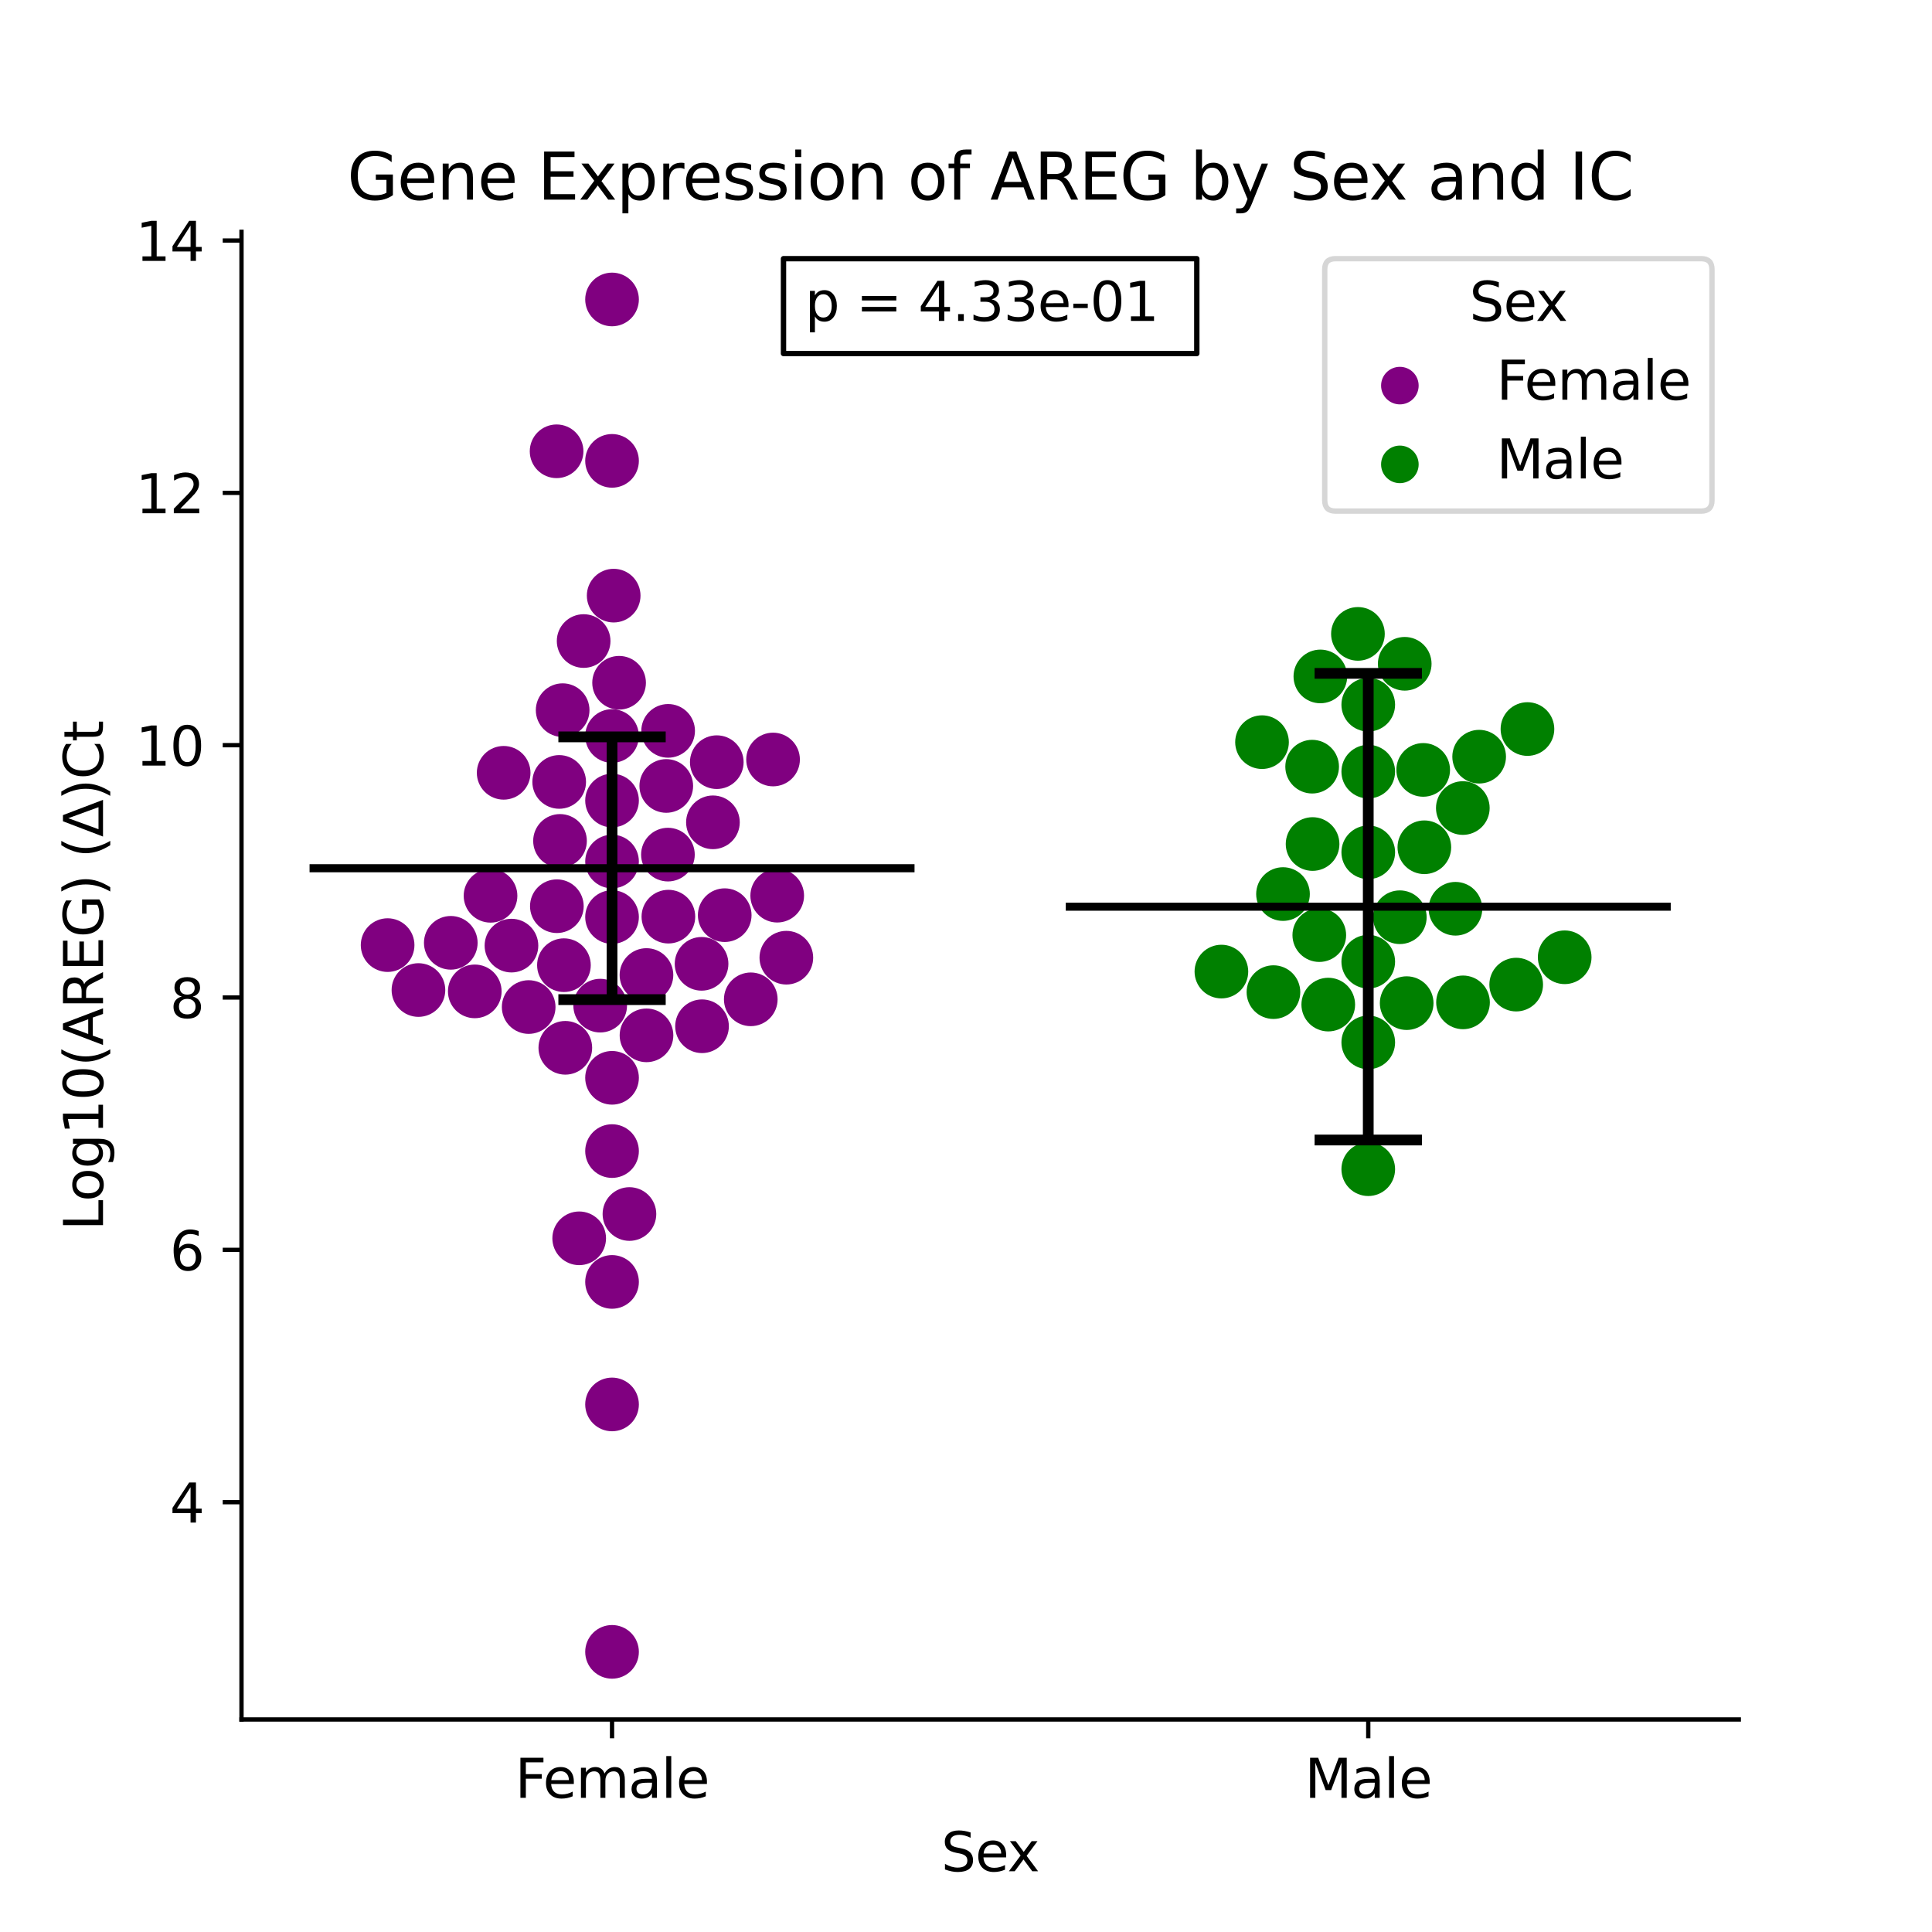 <?xml version="1.0" encoding="utf-8" standalone="no"?>
<!DOCTYPE svg PUBLIC "-//W3C//DTD SVG 1.1//EN"
  "http://www.w3.org/Graphics/SVG/1.1/DTD/svg11.dtd">
<svg xmlns:xlink="http://www.w3.org/1999/xlink" width="360pt" height="360pt" viewBox="0 0 360 360" xmlns="http://www.w3.org/2000/svg" version="1.1">
 <defs>
  <style type="text/css">*{stroke-linejoin: round; stroke-linecap: butt}</style>
 </defs>
 <g id="figure_1">
  <g id="patch_1">
   <path d="M 0 360 
L 360 360 
L 360 0 
L 0 0 
z
" style="fill: #ffffff"/>
  </g>
  <g id="axes_1">
   <g id="patch_2">
    <path d="M 45 320.4 
L 324 320.4 
L 324 43.2 
L 45 43.2 
z
" style="fill: #ffffff"/>
   </g>
   <g id="PathCollection_1">
    <defs>
     <path id="C0_0_15ee3496c4" d="M 0 5 
C 1.326 5 2.598 4.473 3.536 3.536 
C 4.473 2.598 5 1.326 5 -0 
C 5 -1.326 4.473 -2.598 3.536 -3.536 
C 2.598 -4.473 1.326 -5 0 -5 
C -1.326 -5 -2.598 -4.473 -3.536 -3.536 
C -4.473 -2.598 -5 -1.326 -5 0 
C -5 1.326 -4.473 2.598 -3.536 3.536 
C -2.598 4.473 -1.326 5 0 5 
z
"/>
    </defs>
    <g clip-path="url(#pda39caf1d0)">
     <use xlink:href="#C0_0_15ee3496c4" x="105.339" y="195.244" style="fill: #800080"/>
    </g>
    <g clip-path="url(#pda39caf1d0)">
     <use xlink:href="#C0_0_15ee3496c4" x="103.714" y="84.092" style="fill: #800080"/>
    </g>
    <g clip-path="url(#pda39caf1d0)">
     <use xlink:href="#C0_0_15ee3496c4" x="111.836" y="187.388" style="fill: #800080"/>
    </g>
    <g clip-path="url(#pda39caf1d0)">
     <use xlink:href="#C0_0_15ee3496c4" x="83.998" y="175.681" style="fill: #800080"/>
    </g>
    <g clip-path="url(#pda39caf1d0)">
     <use xlink:href="#C0_0_15ee3496c4" x="114.045" y="55.8" style="fill: #800080"/>
    </g>
    <g clip-path="url(#pda39caf1d0)">
     <use xlink:href="#C0_0_15ee3496c4" x="114.045" y="214.486" style="fill: #800080"/>
    </g>
    <g clip-path="url(#pda39caf1d0)">
     <use xlink:href="#C0_0_15ee3496c4" x="105.081" y="179.847" style="fill: #800080"/>
    </g>
    <g clip-path="url(#pda39caf1d0)">
     <use xlink:href="#C0_0_15ee3496c4" x="114.35" y="110.988" style="fill: #800080"/>
    </g>
    <g clip-path="url(#pda39caf1d0)">
     <use xlink:href="#C0_0_15ee3496c4" x="114.045" y="170.88" style="fill: #800080"/>
    </g>
    <g clip-path="url(#pda39caf1d0)">
     <use xlink:href="#C0_0_15ee3496c4" x="114.045" y="160.532" style="fill: #800080"/>
    </g>
    <g clip-path="url(#pda39caf1d0)">
     <use xlink:href="#C0_0_15ee3496c4" x="139.896" y="186.209" style="fill: #800080"/>
    </g>
    <g clip-path="url(#pda39caf1d0)">
     <use xlink:href="#C0_0_15ee3496c4" x="114.045" y="200.834" style="fill: #800080"/>
    </g>
    <g clip-path="url(#pda39caf1d0)">
     <use xlink:href="#C0_0_15ee3496c4" x="133.562" y="142.018" style="fill: #800080"/>
    </g>
    <g clip-path="url(#pda39caf1d0)">
     <use xlink:href="#C0_0_15ee3496c4" x="144.823" y="166.895" style="fill: #800080"/>
    </g>
    <g clip-path="url(#pda39caf1d0)">
     <use xlink:href="#C0_0_15ee3496c4" x="108.753" y="119.449" style="fill: #800080"/>
    </g>
    <g clip-path="url(#pda39caf1d0)">
     <use xlink:href="#C0_0_15ee3496c4" x="114.045" y="85.876" style="fill: #800080"/>
    </g>
    <g clip-path="url(#pda39caf1d0)">
     <use xlink:href="#C0_0_15ee3496c4" x="124.545" y="170.804" style="fill: #800080"/>
    </g>
    <g clip-path="url(#pda39caf1d0)">
     <use xlink:href="#C0_0_15ee3496c4" x="132.845" y="153.228" style="fill: #800080"/>
    </g>
    <g clip-path="url(#pda39caf1d0)">
     <use xlink:href="#C0_0_15ee3496c4" x="146.523" y="178.453" style="fill: #800080"/>
    </g>
    <g clip-path="url(#pda39caf1d0)">
     <use xlink:href="#C0_0_15ee3496c4" x="124.15" y="146.451" style="fill: #800080"/>
    </g>
    <g clip-path="url(#pda39caf1d0)">
     <use xlink:href="#C0_0_15ee3496c4" x="103.762" y="168.858" style="fill: #800080"/>
    </g>
    <g clip-path="url(#pda39caf1d0)">
     <use xlink:href="#C0_0_15ee3496c4" x="115.358" y="127.222" style="fill: #800080"/>
    </g>
    <g clip-path="url(#pda39caf1d0)">
     <use xlink:href="#C0_0_15ee3496c4" x="104.351" y="156.691" style="fill: #800080"/>
    </g>
    <g clip-path="url(#pda39caf1d0)">
     <use xlink:href="#C0_0_15ee3496c4" x="104.197" y="145.702" style="fill: #800080"/>
    </g>
    <g clip-path="url(#pda39caf1d0)">
     <use xlink:href="#C0_0_15ee3496c4" x="88.468" y="184.729" style="fill: #800080"/>
    </g>
    <g clip-path="url(#pda39caf1d0)">
     <use xlink:href="#C0_0_15ee3496c4" x="91.403" y="166.918" style="fill: #800080"/>
    </g>
    <g clip-path="url(#pda39caf1d0)">
     <use xlink:href="#C0_0_15ee3496c4" x="114.045" y="238.867" style="fill: #800080"/>
    </g>
    <g clip-path="url(#pda39caf1d0)">
     <use xlink:href="#C0_0_15ee3496c4" x="104.842" y="132.33" style="fill: #800080"/>
    </g>
    <g clip-path="url(#pda39caf1d0)">
     <use xlink:href="#C0_0_15ee3496c4" x="95.303" y="176.202" style="fill: #800080"/>
    </g>
    <g clip-path="url(#pda39caf1d0)">
     <use xlink:href="#C0_0_15ee3496c4" x="98.511" y="187.648" style="fill: #800080"/>
    </g>
    <g clip-path="url(#pda39caf1d0)">
     <use xlink:href="#C0_0_15ee3496c4" x="72.226" y="176.108" style="fill: #800080"/>
    </g>
    <g clip-path="url(#pda39caf1d0)">
     <use xlink:href="#C0_0_15ee3496c4" x="124.497" y="136.187" style="fill: #800080"/>
    </g>
    <g clip-path="url(#pda39caf1d0)">
     <use xlink:href="#C0_0_15ee3496c4" x="120.459" y="181.682" style="fill: #800080"/>
    </g>
    <g clip-path="url(#pda39caf1d0)">
     <use xlink:href="#C0_0_15ee3496c4" x="77.971" y="184.478" style="fill: #800080"/>
    </g>
    <g clip-path="url(#pda39caf1d0)">
     <use xlink:href="#C0_0_15ee3496c4" x="135.041" y="170.528" style="fill: #800080"/>
    </g>
    <g clip-path="url(#pda39caf1d0)">
     <use xlink:href="#C0_0_15ee3496c4" x="120.465" y="192.921" style="fill: #800080"/>
    </g>
    <g clip-path="url(#pda39caf1d0)">
     <use xlink:href="#C0_0_15ee3496c4" x="114.045" y="307.8" style="fill: #800080"/>
    </g>
    <g clip-path="url(#pda39caf1d0)">
     <use xlink:href="#C0_0_15ee3496c4" x="130.727" y="179.594" style="fill: #800080"/>
    </g>
    <g clip-path="url(#pda39caf1d0)">
     <use xlink:href="#C0_0_15ee3496c4" x="114.045" y="149.17" style="fill: #800080"/>
    </g>
    <g clip-path="url(#pda39caf1d0)">
     <use xlink:href="#C0_0_15ee3496c4" x="107.924" y="230.742" style="fill: #800080"/>
    </g>
    <g clip-path="url(#pda39caf1d0)">
     <use xlink:href="#C0_0_15ee3496c4" x="114.045" y="261.696" style="fill: #800080"/>
    </g>
    <g clip-path="url(#pda39caf1d0)">
     <use xlink:href="#C0_0_15ee3496c4" x="117.287" y="226.216" style="fill: #800080"/>
    </g>
    <g clip-path="url(#pda39caf1d0)">
     <use xlink:href="#C0_0_15ee3496c4" x="124.458" y="159.245" style="fill: #800080"/>
    </g>
    <g clip-path="url(#pda39caf1d0)">
     <use xlink:href="#C0_0_15ee3496c4" x="144.049" y="141.522" style="fill: #800080"/>
    </g>
    <g clip-path="url(#pda39caf1d0)">
     <use xlink:href="#C0_0_15ee3496c4" x="130.814" y="191.228" style="fill: #800080"/>
    </g>
    <g clip-path="url(#pda39caf1d0)">
     <use xlink:href="#C0_0_15ee3496c4" x="93.85" y="144.001" style="fill: #800080"/>
    </g>
    <g clip-path="url(#pda39caf1d0)">
     <use xlink:href="#C0_0_15ee3496c4" x="114.045" y="137.144" style="fill: #800080"/>
    </g>
   </g>
   <g id="PathCollection_2">
    <defs>
     <path id="C1_0_b501f33668" d="M 0 5 
C 1.326 5 2.598 4.473 3.536 3.536 
C 4.473 2.598 5 1.326 5 -0 
C 5 -1.326 4.473 -2.598 3.536 -3.536 
C 2.598 -4.473 1.326 -5 0 -5 
C -1.326 -5 -2.598 -4.473 -3.536 -3.536 
C -4.473 -2.598 -5 -1.326 -5 0 
C -5 1.326 -4.473 2.598 -3.536 3.536 
C -2.598 4.473 -1.326 5 0 5 
z
"/>
    </defs>
    <g clip-path="url(#pda39caf1d0)">
     <use xlink:href="#C1_0_b501f33668" x="254.955" y="158.816" style="fill: #008000"/>
    </g>
    <g clip-path="url(#pda39caf1d0)">
     <use xlink:href="#C1_0_b501f33668" x="254.955" y="143.784" style="fill: #008000"/>
    </g>
    <g clip-path="url(#pda39caf1d0)">
     <use xlink:href="#C1_0_b501f33668" x="261.75" y="123.688" style="fill: #008000"/>
    </g>
    <g clip-path="url(#pda39caf1d0)">
     <use xlink:href="#C1_0_b501f33668" x="291.557" y="178.374" style="fill: #008000"/>
    </g>
    <g clip-path="url(#pda39caf1d0)">
     <use xlink:href="#C1_0_b501f33668" x="272.576" y="150.568" style="fill: #008000"/>
    </g>
    <g clip-path="url(#pda39caf1d0)">
     <use xlink:href="#C1_0_b501f33668" x="247.503" y="187.191" style="fill: #008000"/>
    </g>
    <g clip-path="url(#pda39caf1d0)">
     <use xlink:href="#C1_0_b501f33668" x="254.955" y="131.312" style="fill: #008000"/>
    </g>
    <g clip-path="url(#pda39caf1d0)">
     <use xlink:href="#C1_0_b501f33668" x="246.03" y="126.043" style="fill: #008000"/>
    </g>
    <g clip-path="url(#pda39caf1d0)">
     <use xlink:href="#C1_0_b501f33668" x="244.5" y="142.857" style="fill: #008000"/>
    </g>
    <g clip-path="url(#pda39caf1d0)">
     <use xlink:href="#C1_0_b501f33668" x="265.408" y="157.875" style="fill: #008000"/>
    </g>
    <g clip-path="url(#pda39caf1d0)">
     <use xlink:href="#C1_0_b501f33668" x="245.831" y="174.246" style="fill: #008000"/>
    </g>
    <g clip-path="url(#pda39caf1d0)">
     <use xlink:href="#C1_0_b501f33668" x="227.59" y="181.04" style="fill: #008000"/>
    </g>
    <g clip-path="url(#pda39caf1d0)">
     <use xlink:href="#C1_0_b501f33668" x="272.613" y="186.777" style="fill: #008000"/>
    </g>
    <g clip-path="url(#pda39caf1d0)">
     <use xlink:href="#C1_0_b501f33668" x="262.114" y="186.921" style="fill: #008000"/>
    </g>
    <g clip-path="url(#pda39caf1d0)">
     <use xlink:href="#C1_0_b501f33668" x="284.619" y="135.846" style="fill: #008000"/>
    </g>
    <g clip-path="url(#pda39caf1d0)">
     <use xlink:href="#C1_0_b501f33668" x="260.836" y="170.912" style="fill: #008000"/>
    </g>
    <g clip-path="url(#pda39caf1d0)">
     <use xlink:href="#C1_0_b501f33668" x="254.955" y="179.196" style="fill: #008000"/>
    </g>
    <g clip-path="url(#pda39caf1d0)">
     <use xlink:href="#C1_0_b501f33668" x="254.955" y="217.863" style="fill: #008000"/>
    </g>
    <g clip-path="url(#pda39caf1d0)">
     <use xlink:href="#C1_0_b501f33668" x="282.521" y="183.467" style="fill: #008000"/>
    </g>
    <g clip-path="url(#pda39caf1d0)">
     <use xlink:href="#C1_0_b501f33668" x="275.619" y="140.997" style="fill: #008000"/>
    </g>
    <g clip-path="url(#pda39caf1d0)">
     <use xlink:href="#C1_0_b501f33668" x="253.031" y="118.115" style="fill: #008000"/>
    </g>
    <g clip-path="url(#pda39caf1d0)">
     <use xlink:href="#C1_0_b501f33668" x="254.955" y="194.236" style="fill: #008000"/>
    </g>
    <g clip-path="url(#pda39caf1d0)">
     <use xlink:href="#C1_0_b501f33668" x="271.204" y="169.334" style="fill: #008000"/>
    </g>
    <g clip-path="url(#pda39caf1d0)">
     <use xlink:href="#C1_0_b501f33668" x="239.069" y="166.596" style="fill: #008000"/>
    </g>
    <g clip-path="url(#pda39caf1d0)">
     <use xlink:href="#C1_0_b501f33668" x="235.159" y="138.29" style="fill: #008000"/>
    </g>
    <g clip-path="url(#pda39caf1d0)">
     <use xlink:href="#C1_0_b501f33668" x="237.289" y="184.869" style="fill: #008000"/>
    </g>
    <g clip-path="url(#pda39caf1d0)">
     <use xlink:href="#C1_0_b501f33668" x="265.191" y="143.46" style="fill: #008000"/>
    </g>
    <g clip-path="url(#pda39caf1d0)">
     <use xlink:href="#C1_0_b501f33668" x="244.581" y="157.272" style="fill: #008000"/>
    </g>
   </g>
   <g id="PathCollection_3"/>
   <g id="PathCollection_4"/>
   <g id="matplotlib.axis_1">
    <g id="xtick_1">
     <g id="line2d_1">
      <defs>
       <path id="m874ee82b13" d="M 0 0 
L 0 3.5 
" style="stroke: #000000; stroke-width: 0.8"/>
      </defs>
      <g>
       <use xlink:href="#m874ee82b13" x="114.045" y="320.4" style="stroke: #000000; stroke-width: 0.8"/>
      </g>
     </g>
     <g id="text_1">
      <!-- Female -->
      <g transform="translate(95.968 334.998) scale(0.1 -0.1)">
       <defs>
        <path id="DejaVuSans-46" d="M 628 4666 
L 3309 4666 
L 3309 4134 
L 1259 4134 
L 1259 2759 
L 3109 2759 
L 3109 2228 
L 1259 2228 
L 1259 0 
L 628 0 
L 628 4666 
z
" transform="scale(0.016)"/>
        <path id="DejaVuSans-65" d="M 3597 1894 
L 3597 1613 
L 953 1613 
Q 991 1019 1311 708 
Q 1631 397 2203 397 
Q 2534 397 2845 478 
Q 3156 559 3463 722 
L 3463 178 
Q 3153 47 2828 -22 
Q 2503 -91 2169 -91 
Q 1331 -91 842 396 
Q 353 884 353 1716 
Q 353 2575 817 3079 
Q 1281 3584 2069 3584 
Q 2775 3584 3186 3129 
Q 3597 2675 3597 1894 
z
M 3022 2063 
Q 3016 2534 2758 2815 
Q 2500 3097 2075 3097 
Q 1594 3097 1305 2825 
Q 1016 2553 972 2059 
L 3022 2063 
z
" transform="scale(0.016)"/>
        <path id="DejaVuSans-6d" d="M 3328 2828 
Q 3544 3216 3844 3400 
Q 4144 3584 4550 3584 
Q 5097 3584 5394 3201 
Q 5691 2819 5691 2113 
L 5691 0 
L 5113 0 
L 5113 2094 
Q 5113 2597 4934 2840 
Q 4756 3084 4391 3084 
Q 3944 3084 3684 2787 
Q 3425 2491 3425 1978 
L 3425 0 
L 2847 0 
L 2847 2094 
Q 2847 2600 2669 2842 
Q 2491 3084 2119 3084 
Q 1678 3084 1418 2786 
Q 1159 2488 1159 1978 
L 1159 0 
L 581 0 
L 581 3500 
L 1159 3500 
L 1159 2956 
Q 1356 3278 1631 3431 
Q 1906 3584 2284 3584 
Q 2666 3584 2933 3390 
Q 3200 3197 3328 2828 
z
" transform="scale(0.016)"/>
        <path id="DejaVuSans-61" d="M 2194 1759 
Q 1497 1759 1228 1600 
Q 959 1441 959 1056 
Q 959 750 1161 570 
Q 1363 391 1709 391 
Q 2188 391 2477 730 
Q 2766 1069 2766 1631 
L 2766 1759 
L 2194 1759 
z
M 3341 1997 
L 3341 0 
L 2766 0 
L 2766 531 
Q 2569 213 2275 61 
Q 1981 -91 1556 -91 
Q 1019 -91 701 211 
Q 384 513 384 1019 
Q 384 1609 779 1909 
Q 1175 2209 1959 2209 
L 2766 2209 
L 2766 2266 
Q 2766 2663 2505 2880 
Q 2244 3097 1772 3097 
Q 1472 3097 1187 3025 
Q 903 2953 641 2809 
L 641 3341 
Q 956 3463 1253 3523 
Q 1550 3584 1831 3584 
Q 2591 3584 2966 3190 
Q 3341 2797 3341 1997 
z
" transform="scale(0.016)"/>
        <path id="DejaVuSans-6c" d="M 603 4863 
L 1178 4863 
L 1178 0 
L 603 0 
L 603 4863 
z
" transform="scale(0.016)"/>
       </defs>
       <use xlink:href="#DejaVuSans-46"/>
       <use xlink:href="#DejaVuSans-65" x="52.02"/>
       <use xlink:href="#DejaVuSans-6d" x="113.543"/>
       <use xlink:href="#DejaVuSans-61" x="210.955"/>
       <use xlink:href="#DejaVuSans-6c" x="272.234"/>
       <use xlink:href="#DejaVuSans-65" x="300.018"/>
      </g>
     </g>
    </g>
    <g id="xtick_2">
     <g id="line2d_2">
      <g>
       <use xlink:href="#m874ee82b13" x="254.955" y="320.4" style="stroke: #000000; stroke-width: 0.8"/>
      </g>
     </g>
     <g id="text_2">
      <!-- Male -->
      <g transform="translate(243.111 334.998) scale(0.1 -0.1)">
       <defs>
        <path id="DejaVuSans-4d" d="M 628 4666 
L 1569 4666 
L 2759 1491 
L 3956 4666 
L 4897 4666 
L 4897 0 
L 4281 0 
L 4281 4097 
L 3078 897 
L 2444 897 
L 1241 4097 
L 1241 0 
L 628 0 
L 628 4666 
z
" transform="scale(0.016)"/>
       </defs>
       <use xlink:href="#DejaVuSans-4d"/>
       <use xlink:href="#DejaVuSans-61" x="86.279"/>
       <use xlink:href="#DejaVuSans-6c" x="147.559"/>
       <use xlink:href="#DejaVuSans-65" x="175.342"/>
      </g>
     </g>
    </g>
    <g id="text_3">
     <!-- Sex -->
     <g transform="translate(175.377 348.677) scale(0.1 -0.1)">
      <defs>
       <path id="DejaVuSans-53" d="M 3425 4513 
L 3425 3897 
Q 3066 4069 2747 4153 
Q 2428 4238 2131 4238 
Q 1616 4238 1336 4038 
Q 1056 3838 1056 3469 
Q 1056 3159 1242 3001 
Q 1428 2844 1947 2747 
L 2328 2669 
Q 3034 2534 3370 2195 
Q 3706 1856 3706 1288 
Q 3706 609 3251 259 
Q 2797 -91 1919 -91 
Q 1588 -91 1214 -16 
Q 841 59 441 206 
L 441 856 
Q 825 641 1194 531 
Q 1563 422 1919 422 
Q 2459 422 2753 634 
Q 3047 847 3047 1241 
Q 3047 1584 2836 1778 
Q 2625 1972 2144 2069 
L 1759 2144 
Q 1053 2284 737 2584 
Q 422 2884 422 3419 
Q 422 4038 858 4394 
Q 1294 4750 2059 4750 
Q 2388 4750 2728 4690 
Q 3069 4631 3425 4513 
z
" transform="scale(0.016)"/>
       <path id="DejaVuSans-78" d="M 3513 3500 
L 2247 1797 
L 3578 0 
L 2900 0 
L 1881 1375 
L 863 0 
L 184 0 
L 1544 1831 
L 300 3500 
L 978 3500 
L 1906 2253 
L 2834 3500 
L 3513 3500 
z
" transform="scale(0.016)"/>
      </defs>
      <use xlink:href="#DejaVuSans-53"/>
      <use xlink:href="#DejaVuSans-65" x="63.477"/>
      <use xlink:href="#DejaVuSans-78" x="123.25"/>
     </g>
    </g>
   </g>
   <g id="matplotlib.axis_2">
    <g id="ytick_1">
     <g id="line2d_3">
      <defs>
       <path id="mb170e60625" d="M 0 0 
L -3.5 0 
" style="stroke: #000000; stroke-width: 0.8"/>
      </defs>
      <g>
       <use xlink:href="#mb170e60625" x="45" y="279.91" style="stroke: #000000; stroke-width: 0.8"/>
      </g>
     </g>
     <g id="text_4">
      <!-- 4 -->
      <g transform="translate(31.637 283.709) scale(0.1 -0.1)">
       <defs>
        <path id="DejaVuSans-34" d="M 2419 4116 
L 825 1625 
L 2419 1625 
L 2419 4116 
z
M 2253 4666 
L 3047 4666 
L 3047 1625 
L 3713 1625 
L 3713 1100 
L 3047 1100 
L 3047 0 
L 2419 0 
L 2419 1100 
L 313 1100 
L 313 1709 
L 2253 4666 
z
" transform="scale(0.016)"/>
       </defs>
       <use xlink:href="#DejaVuSans-34"/>
      </g>
     </g>
    </g>
    <g id="ytick_2">
     <g id="line2d_4">
      <g>
       <use xlink:href="#mb170e60625" x="45" y="232.891" style="stroke: #000000; stroke-width: 0.8"/>
      </g>
     </g>
     <g id="text_5">
      <!-- 6 -->
      <g transform="translate(31.637 236.69) scale(0.1 -0.1)">
       <defs>
        <path id="DejaVuSans-36" d="M 2113 2584 
Q 1688 2584 1439 2293 
Q 1191 2003 1191 1497 
Q 1191 994 1439 701 
Q 1688 409 2113 409 
Q 2538 409 2786 701 
Q 3034 994 3034 1497 
Q 3034 2003 2786 2293 
Q 2538 2584 2113 2584 
z
M 3366 4563 
L 3366 3988 
Q 3128 4100 2886 4159 
Q 2644 4219 2406 4219 
Q 1781 4219 1451 3797 
Q 1122 3375 1075 2522 
Q 1259 2794 1537 2939 
Q 1816 3084 2150 3084 
Q 2853 3084 3261 2657 
Q 3669 2231 3669 1497 
Q 3669 778 3244 343 
Q 2819 -91 2113 -91 
Q 1303 -91 875 529 
Q 447 1150 447 2328 
Q 447 3434 972 4092 
Q 1497 4750 2381 4750 
Q 2619 4750 2861 4703 
Q 3103 4656 3366 4563 
z
" transform="scale(0.016)"/>
       </defs>
       <use xlink:href="#DejaVuSans-36"/>
      </g>
     </g>
    </g>
    <g id="ytick_3">
     <g id="line2d_5">
      <g>
       <use xlink:href="#mb170e60625" x="45" y="185.873" style="stroke: #000000; stroke-width: 0.8"/>
      </g>
     </g>
     <g id="text_6">
      <!-- 8 -->
      <g transform="translate(31.637 189.672) scale(0.1 -0.1)">
       <defs>
        <path id="DejaVuSans-38" d="M 2034 2216 
Q 1584 2216 1326 1975 
Q 1069 1734 1069 1313 
Q 1069 891 1326 650 
Q 1584 409 2034 409 
Q 2484 409 2743 651 
Q 3003 894 3003 1313 
Q 3003 1734 2745 1975 
Q 2488 2216 2034 2216 
z
M 1403 2484 
Q 997 2584 770 2862 
Q 544 3141 544 3541 
Q 544 4100 942 4425 
Q 1341 4750 2034 4750 
Q 2731 4750 3128 4425 
Q 3525 4100 3525 3541 
Q 3525 3141 3298 2862 
Q 3072 2584 2669 2484 
Q 3125 2378 3379 2068 
Q 3634 1759 3634 1313 
Q 3634 634 3220 271 
Q 2806 -91 2034 -91 
Q 1263 -91 848 271 
Q 434 634 434 1313 
Q 434 1759 690 2068 
Q 947 2378 1403 2484 
z
M 1172 3481 
Q 1172 3119 1398 2916 
Q 1625 2713 2034 2713 
Q 2441 2713 2670 2916 
Q 2900 3119 2900 3481 
Q 2900 3844 2670 4047 
Q 2441 4250 2034 4250 
Q 1625 4250 1398 4047 
Q 1172 3844 1172 3481 
z
" transform="scale(0.016)"/>
       </defs>
       <use xlink:href="#DejaVuSans-38"/>
      </g>
     </g>
    </g>
    <g id="ytick_4">
     <g id="line2d_6">
      <g>
       <use xlink:href="#mb170e60625" x="45" y="138.854" style="stroke: #000000; stroke-width: 0.8"/>
      </g>
     </g>
     <g id="text_7">
      <!-- 10 -->
      <g transform="translate(25.275 142.653) scale(0.1 -0.1)">
       <defs>
        <path id="DejaVuSans-31" d="M 794 531 
L 1825 531 
L 1825 4091 
L 703 3866 
L 703 4441 
L 1819 4666 
L 2450 4666 
L 2450 531 
L 3481 531 
L 3481 0 
L 794 0 
L 794 531 
z
" transform="scale(0.016)"/>
        <path id="DejaVuSans-30" d="M 2034 4250 
Q 1547 4250 1301 3770 
Q 1056 3291 1056 2328 
Q 1056 1369 1301 889 
Q 1547 409 2034 409 
Q 2525 409 2770 889 
Q 3016 1369 3016 2328 
Q 3016 3291 2770 3770 
Q 2525 4250 2034 4250 
z
M 2034 4750 
Q 2819 4750 3233 4129 
Q 3647 3509 3647 2328 
Q 3647 1150 3233 529 
Q 2819 -91 2034 -91 
Q 1250 -91 836 529 
Q 422 1150 422 2328 
Q 422 3509 836 4129 
Q 1250 4750 2034 4750 
z
" transform="scale(0.016)"/>
       </defs>
       <use xlink:href="#DejaVuSans-31"/>
       <use xlink:href="#DejaVuSans-30" x="63.623"/>
      </g>
     </g>
    </g>
    <g id="ytick_5">
     <g id="line2d_7">
      <g>
       <use xlink:href="#mb170e60625" x="45" y="91.836" style="stroke: #000000; stroke-width: 0.8"/>
      </g>
     </g>
     <g id="text_8">
      <!-- 12 -->
      <g transform="translate(25.275 95.635) scale(0.1 -0.1)">
       <defs>
        <path id="DejaVuSans-32" d="M 1228 531 
L 3431 531 
L 3431 0 
L 469 0 
L 469 531 
Q 828 903 1448 1529 
Q 2069 2156 2228 2338 
Q 2531 2678 2651 2914 
Q 2772 3150 2772 3378 
Q 2772 3750 2511 3984 
Q 2250 4219 1831 4219 
Q 1534 4219 1204 4116 
Q 875 4013 500 3803 
L 500 4441 
Q 881 4594 1212 4672 
Q 1544 4750 1819 4750 
Q 2544 4750 2975 4387 
Q 3406 4025 3406 3419 
Q 3406 3131 3298 2873 
Q 3191 2616 2906 2266 
Q 2828 2175 2409 1742 
Q 1991 1309 1228 531 
z
" transform="scale(0.016)"/>
       </defs>
       <use xlink:href="#DejaVuSans-31"/>
       <use xlink:href="#DejaVuSans-32" x="63.623"/>
      </g>
     </g>
    </g>
    <g id="ytick_6">
     <g id="line2d_8">
      <g>
       <use xlink:href="#mb170e60625" x="45" y="44.817" style="stroke: #000000; stroke-width: 0.8"/>
      </g>
     </g>
     <g id="text_9">
      <!-- 14 -->
      <g transform="translate(25.275 48.616) scale(0.1 -0.1)">
       <use xlink:href="#DejaVuSans-31"/>
       <use xlink:href="#DejaVuSans-34" x="63.623"/>
      </g>
     </g>
    </g>
    <g id="text_10">
     <!-- Log10(AREG) (Δ)Ct -->
     <g transform="translate(19.195 229.287) rotate(-90) scale(0.1 -0.1)">
      <defs>
       <path id="DejaVuSans-4c" d="M 628 4666 
L 1259 4666 
L 1259 531 
L 3531 531 
L 3531 0 
L 628 0 
L 628 4666 
z
" transform="scale(0.016)"/>
       <path id="DejaVuSans-6f" d="M 1959 3097 
Q 1497 3097 1228 2736 
Q 959 2375 959 1747 
Q 959 1119 1226 758 
Q 1494 397 1959 397 
Q 2419 397 2687 759 
Q 2956 1122 2956 1747 
Q 2956 2369 2687 2733 
Q 2419 3097 1959 3097 
z
M 1959 3584 
Q 2709 3584 3137 3096 
Q 3566 2609 3566 1747 
Q 3566 888 3137 398 
Q 2709 -91 1959 -91 
Q 1206 -91 779 398 
Q 353 888 353 1747 
Q 353 2609 779 3096 
Q 1206 3584 1959 3584 
z
" transform="scale(0.016)"/>
       <path id="DejaVuSans-67" d="M 2906 1791 
Q 2906 2416 2648 2759 
Q 2391 3103 1925 3103 
Q 1463 3103 1205 2759 
Q 947 2416 947 1791 
Q 947 1169 1205 825 
Q 1463 481 1925 481 
Q 2391 481 2648 825 
Q 2906 1169 2906 1791 
z
M 3481 434 
Q 3481 -459 3084 -895 
Q 2688 -1331 1869 -1331 
Q 1566 -1331 1297 -1286 
Q 1028 -1241 775 -1147 
L 775 -588 
Q 1028 -725 1275 -790 
Q 1522 -856 1778 -856 
Q 2344 -856 2625 -561 
Q 2906 -266 2906 331 
L 2906 616 
Q 2728 306 2450 153 
Q 2172 0 1784 0 
Q 1141 0 747 490 
Q 353 981 353 1791 
Q 353 2603 747 3093 
Q 1141 3584 1784 3584 
Q 2172 3584 2450 3431 
Q 2728 3278 2906 2969 
L 2906 3500 
L 3481 3500 
L 3481 434 
z
" transform="scale(0.016)"/>
       <path id="DejaVuSans-28" d="M 1984 4856 
Q 1566 4138 1362 3434 
Q 1159 2731 1159 2009 
Q 1159 1288 1364 580 
Q 1569 -128 1984 -844 
L 1484 -844 
Q 1016 -109 783 600 
Q 550 1309 550 2009 
Q 550 2706 781 3412 
Q 1013 4119 1484 4856 
L 1984 4856 
z
" transform="scale(0.016)"/>
       <path id="DejaVuSans-41" d="M 2188 4044 
L 1331 1722 
L 3047 1722 
L 2188 4044 
z
M 1831 4666 
L 2547 4666 
L 4325 0 
L 3669 0 
L 3244 1197 
L 1141 1197 
L 716 0 
L 50 0 
L 1831 4666 
z
" transform="scale(0.016)"/>
       <path id="DejaVuSans-52" d="M 2841 2188 
Q 3044 2119 3236 1894 
Q 3428 1669 3622 1275 
L 4263 0 
L 3584 0 
L 2988 1197 
Q 2756 1666 2539 1819 
Q 2322 1972 1947 1972 
L 1259 1972 
L 1259 0 
L 628 0 
L 628 4666 
L 2053 4666 
Q 2853 4666 3247 4331 
Q 3641 3997 3641 3322 
Q 3641 2881 3436 2590 
Q 3231 2300 2841 2188 
z
M 1259 4147 
L 1259 2491 
L 2053 2491 
Q 2509 2491 2742 2702 
Q 2975 2913 2975 3322 
Q 2975 3731 2742 3939 
Q 2509 4147 2053 4147 
L 1259 4147 
z
" transform="scale(0.016)"/>
       <path id="DejaVuSans-45" d="M 628 4666 
L 3578 4666 
L 3578 4134 
L 1259 4134 
L 1259 2753 
L 3481 2753 
L 3481 2222 
L 1259 2222 
L 1259 531 
L 3634 531 
L 3634 0 
L 628 0 
L 628 4666 
z
" transform="scale(0.016)"/>
       <path id="DejaVuSans-47" d="M 3809 666 
L 3809 1919 
L 2778 1919 
L 2778 2438 
L 4434 2438 
L 4434 434 
Q 4069 175 3628 42 
Q 3188 -91 2688 -91 
Q 1594 -91 976 548 
Q 359 1188 359 2328 
Q 359 3472 976 4111 
Q 1594 4750 2688 4750 
Q 3144 4750 3555 4637 
Q 3966 4525 4313 4306 
L 4313 3634 
Q 3963 3931 3569 4081 
Q 3175 4231 2741 4231 
Q 1884 4231 1454 3753 
Q 1025 3275 1025 2328 
Q 1025 1384 1454 906 
Q 1884 428 2741 428 
Q 3075 428 3337 486 
Q 3600 544 3809 666 
z
" transform="scale(0.016)"/>
       <path id="DejaVuSans-29" d="M 513 4856 
L 1013 4856 
Q 1481 4119 1714 3412 
Q 1947 2706 1947 2009 
Q 1947 1309 1714 600 
Q 1481 -109 1013 -844 
L 513 -844 
Q 928 -128 1133 580 
Q 1338 1288 1338 2009 
Q 1338 2731 1133 3434 
Q 928 4138 513 4856 
z
" transform="scale(0.016)"/>
       <path id="DejaVuSans-20" transform="scale(0.016)"/>
       <path id="DejaVuSans-394" d="M 2188 4044 
L 906 525 
L 3472 525 
L 2188 4044 
z
M 50 0 
L 1831 4666 
L 2547 4666 
L 4325 0 
L 50 0 
z
" transform="scale(0.016)"/>
       <path id="DejaVuSans-43" d="M 4122 4306 
L 4122 3641 
Q 3803 3938 3442 4084 
Q 3081 4231 2675 4231 
Q 1875 4231 1450 3742 
Q 1025 3253 1025 2328 
Q 1025 1406 1450 917 
Q 1875 428 2675 428 
Q 3081 428 3442 575 
Q 3803 722 4122 1019 
L 4122 359 
Q 3791 134 3420 21 
Q 3050 -91 2638 -91 
Q 1578 -91 968 557 
Q 359 1206 359 2328 
Q 359 3453 968 4101 
Q 1578 4750 2638 4750 
Q 3056 4750 3426 4639 
Q 3797 4528 4122 4306 
z
" transform="scale(0.016)"/>
       <path id="DejaVuSans-74" d="M 1172 4494 
L 1172 3500 
L 2356 3500 
L 2356 3053 
L 1172 3053 
L 1172 1153 
Q 1172 725 1289 603 
Q 1406 481 1766 481 
L 2356 481 
L 2356 0 
L 1766 0 
Q 1100 0 847 248 
Q 594 497 594 1153 
L 594 3053 
L 172 3053 
L 172 3500 
L 594 3500 
L 594 4494 
L 1172 4494 
z
" transform="scale(0.016)"/>
      </defs>
      <use xlink:href="#DejaVuSans-4c"/>
      <use xlink:href="#DejaVuSans-6f" x="53.963"/>
      <use xlink:href="#DejaVuSans-67" x="115.145"/>
      <use xlink:href="#DejaVuSans-31" x="178.621"/>
      <use xlink:href="#DejaVuSans-30" x="242.244"/>
      <use xlink:href="#DejaVuSans-28" x="305.867"/>
      <use xlink:href="#DejaVuSans-41" x="344.881"/>
      <use xlink:href="#DejaVuSans-52" x="413.289"/>
      <use xlink:href="#DejaVuSans-45" x="482.771"/>
      <use xlink:href="#DejaVuSans-47" x="545.955"/>
      <use xlink:href="#DejaVuSans-29" x="623.445"/>
      <use xlink:href="#DejaVuSans-20" x="662.459"/>
      <use xlink:href="#DejaVuSans-28" x="694.246"/>
      <use xlink:href="#DejaVuSans-394" x="733.26"/>
      <use xlink:href="#DejaVuSans-29" x="801.668"/>
      <use xlink:href="#DejaVuSans-43" x="840.682"/>
      <use xlink:href="#DejaVuSans-74" x="910.506"/>
     </g>
    </g>
   </g>
   <g id="LineCollection_1">
    <path d="M 114.045 186.264 
L 114.045 137.303 
" clip-path="url(#pda39caf1d0)" style="fill: none; stroke: #000000; stroke-width: 2"/>
   </g>
   <g id="line2d_9">
    <defs>
     <path id="m727b736f6d" d="M 10 0 
L -10 -0 
" style="stroke: #000000; stroke-width: 2"/>
    </defs>
    <g clip-path="url(#pda39caf1d0)">
     <use xlink:href="#m727b736f6d" x="114.045" y="186.264" style="stroke: #000000; stroke-width: 2"/>
    </g>
   </g>
   <g id="line2d_10">
    <g clip-path="url(#pda39caf1d0)">
     <use xlink:href="#m727b736f6d" x="114.045" y="137.303" style="stroke: #000000; stroke-width: 2"/>
    </g>
   </g>
   <g id="LineCollection_2">
    <path d="M 254.955 212.423 
L 254.955 125.474 
" clip-path="url(#pda39caf1d0)" style="fill: none; stroke: #000000; stroke-width: 2"/>
   </g>
   <g id="line2d_11">
    <g clip-path="url(#pda39caf1d0)">
     <use xlink:href="#m727b736f6d" x="254.955" y="212.423" style="stroke: #000000; stroke-width: 2"/>
    </g>
   </g>
   <g id="line2d_12">
    <g clip-path="url(#pda39caf1d0)">
     <use xlink:href="#m727b736f6d" x="254.955" y="125.474" style="stroke: #000000; stroke-width: 2"/>
    </g>
   </g>
   <g id="LineCollection_3">
    <path d="M 57.682 161.784 
L 170.409 161.784 
" clip-path="url(#pda39caf1d0)" style="fill: none; stroke: #000000; stroke-width: 1.5"/>
   </g>
   <g id="LineCollection_4">
    <path d="M 198.591 168.949 
L 311.318 168.949 
" clip-path="url(#pda39caf1d0)" style="fill: none; stroke: #000000; stroke-width: 1.5"/>
   </g>
   <g id="patch_3">
    <path d="M 45 320.4 
L 45 43.2 
" style="fill: none; stroke: #000000; stroke-width: 0.8; stroke-linejoin: miter; stroke-linecap: square"/>
   </g>
   <g id="patch_4">
    <path d="M 45 320.4 
L 324 320.4 
" style="fill: none; stroke: #000000; stroke-width: 0.8; stroke-linejoin: miter; stroke-linecap: square"/>
   </g>
   <g id="text_11">
    <!-- Gene Expression of AREG by Sex and IC -->
    <g transform="translate(64.697 37.2) scale(0.12 -0.12)">
     <defs>
      <path id="DejaVuSans-6e" d="M 3513 2113 
L 3513 0 
L 2938 0 
L 2938 2094 
Q 2938 2591 2744 2837 
Q 2550 3084 2163 3084 
Q 1697 3084 1428 2787 
Q 1159 2491 1159 1978 
L 1159 0 
L 581 0 
L 581 3500 
L 1159 3500 
L 1159 2956 
Q 1366 3272 1645 3428 
Q 1925 3584 2291 3584 
Q 2894 3584 3203 3211 
Q 3513 2838 3513 2113 
z
" transform="scale(0.016)"/>
      <path id="DejaVuSans-70" d="M 1159 525 
L 1159 -1331 
L 581 -1331 
L 581 3500 
L 1159 3500 
L 1159 2969 
Q 1341 3281 1617 3432 
Q 1894 3584 2278 3584 
Q 2916 3584 3314 3078 
Q 3713 2572 3713 1747 
Q 3713 922 3314 415 
Q 2916 -91 2278 -91 
Q 1894 -91 1617 61 
Q 1341 213 1159 525 
z
M 3116 1747 
Q 3116 2381 2855 2742 
Q 2594 3103 2138 3103 
Q 1681 3103 1420 2742 
Q 1159 2381 1159 1747 
Q 1159 1113 1420 752 
Q 1681 391 2138 391 
Q 2594 391 2855 752 
Q 3116 1113 3116 1747 
z
" transform="scale(0.016)"/>
      <path id="DejaVuSans-72" d="M 2631 2963 
Q 2534 3019 2420 3045 
Q 2306 3072 2169 3072 
Q 1681 3072 1420 2755 
Q 1159 2438 1159 1844 
L 1159 0 
L 581 0 
L 581 3500 
L 1159 3500 
L 1159 2956 
Q 1341 3275 1631 3429 
Q 1922 3584 2338 3584 
Q 2397 3584 2469 3576 
Q 2541 3569 2628 3553 
L 2631 2963 
z
" transform="scale(0.016)"/>
      <path id="DejaVuSans-73" d="M 2834 3397 
L 2834 2853 
Q 2591 2978 2328 3040 
Q 2066 3103 1784 3103 
Q 1356 3103 1142 2972 
Q 928 2841 928 2578 
Q 928 2378 1081 2264 
Q 1234 2150 1697 2047 
L 1894 2003 
Q 2506 1872 2764 1633 
Q 3022 1394 3022 966 
Q 3022 478 2636 193 
Q 2250 -91 1575 -91 
Q 1294 -91 989 -36 
Q 684 19 347 128 
L 347 722 
Q 666 556 975 473 
Q 1284 391 1588 391 
Q 1994 391 2212 530 
Q 2431 669 2431 922 
Q 2431 1156 2273 1281 
Q 2116 1406 1581 1522 
L 1381 1569 
Q 847 1681 609 1914 
Q 372 2147 372 2553 
Q 372 3047 722 3315 
Q 1072 3584 1716 3584 
Q 2034 3584 2315 3537 
Q 2597 3491 2834 3397 
z
" transform="scale(0.016)"/>
      <path id="DejaVuSans-69" d="M 603 3500 
L 1178 3500 
L 1178 0 
L 603 0 
L 603 3500 
z
M 603 4863 
L 1178 4863 
L 1178 4134 
L 603 4134 
L 603 4863 
z
" transform="scale(0.016)"/>
      <path id="DejaVuSans-66" d="M 2375 4863 
L 2375 4384 
L 1825 4384 
Q 1516 4384 1395 4259 
Q 1275 4134 1275 3809 
L 1275 3500 
L 2222 3500 
L 2222 3053 
L 1275 3053 
L 1275 0 
L 697 0 
L 697 3053 
L 147 3053 
L 147 3500 
L 697 3500 
L 697 3744 
Q 697 4328 969 4595 
Q 1241 4863 1831 4863 
L 2375 4863 
z
" transform="scale(0.016)"/>
      <path id="DejaVuSans-62" d="M 3116 1747 
Q 3116 2381 2855 2742 
Q 2594 3103 2138 3103 
Q 1681 3103 1420 2742 
Q 1159 2381 1159 1747 
Q 1159 1113 1420 752 
Q 1681 391 2138 391 
Q 2594 391 2855 752 
Q 3116 1113 3116 1747 
z
M 1159 2969 
Q 1341 3281 1617 3432 
Q 1894 3584 2278 3584 
Q 2916 3584 3314 3078 
Q 3713 2572 3713 1747 
Q 3713 922 3314 415 
Q 2916 -91 2278 -91 
Q 1894 -91 1617 61 
Q 1341 213 1159 525 
L 1159 0 
L 581 0 
L 581 4863 
L 1159 4863 
L 1159 2969 
z
" transform="scale(0.016)"/>
      <path id="DejaVuSans-79" d="M 2059 -325 
Q 1816 -950 1584 -1140 
Q 1353 -1331 966 -1331 
L 506 -1331 
L 506 -850 
L 844 -850 
Q 1081 -850 1212 -737 
Q 1344 -625 1503 -206 
L 1606 56 
L 191 3500 
L 800 3500 
L 1894 763 
L 2988 3500 
L 3597 3500 
L 2059 -325 
z
" transform="scale(0.016)"/>
      <path id="DejaVuSans-64" d="M 2906 2969 
L 2906 4863 
L 3481 4863 
L 3481 0 
L 2906 0 
L 2906 525 
Q 2725 213 2448 61 
Q 2172 -91 1784 -91 
Q 1150 -91 751 415 
Q 353 922 353 1747 
Q 353 2572 751 3078 
Q 1150 3584 1784 3584 
Q 2172 3584 2448 3432 
Q 2725 3281 2906 2969 
z
M 947 1747 
Q 947 1113 1208 752 
Q 1469 391 1925 391 
Q 2381 391 2643 752 
Q 2906 1113 2906 1747 
Q 2906 2381 2643 2742 
Q 2381 3103 1925 3103 
Q 1469 3103 1208 2742 
Q 947 2381 947 1747 
z
" transform="scale(0.016)"/>
      <path id="DejaVuSans-49" d="M 628 4666 
L 1259 4666 
L 1259 0 
L 628 0 
L 628 4666 
z
" transform="scale(0.016)"/>
     </defs>
     <use xlink:href="#DejaVuSans-47"/>
     <use xlink:href="#DejaVuSans-65" x="77.49"/>
     <use xlink:href="#DejaVuSans-6e" x="139.014"/>
     <use xlink:href="#DejaVuSans-65" x="202.393"/>
     <use xlink:href="#DejaVuSans-20" x="263.916"/>
     <use xlink:href="#DejaVuSans-45" x="295.703"/>
     <use xlink:href="#DejaVuSans-78" x="358.887"/>
     <use xlink:href="#DejaVuSans-70" x="418.066"/>
     <use xlink:href="#DejaVuSans-72" x="481.543"/>
     <use xlink:href="#DejaVuSans-65" x="520.406"/>
     <use xlink:href="#DejaVuSans-73" x="581.93"/>
     <use xlink:href="#DejaVuSans-73" x="634.029"/>
     <use xlink:href="#DejaVuSans-69" x="686.129"/>
     <use xlink:href="#DejaVuSans-6f" x="713.912"/>
     <use xlink:href="#DejaVuSans-6e" x="775.094"/>
     <use xlink:href="#DejaVuSans-20" x="838.473"/>
     <use xlink:href="#DejaVuSans-6f" x="870.26"/>
     <use xlink:href="#DejaVuSans-66" x="931.441"/>
     <use xlink:href="#DejaVuSans-20" x="966.646"/>
     <use xlink:href="#DejaVuSans-41" x="998.434"/>
     <use xlink:href="#DejaVuSans-52" x="1066.842"/>
     <use xlink:href="#DejaVuSans-45" x="1136.324"/>
     <use xlink:href="#DejaVuSans-47" x="1199.508"/>
     <use xlink:href="#DejaVuSans-20" x="1276.998"/>
     <use xlink:href="#DejaVuSans-62" x="1308.785"/>
     <use xlink:href="#DejaVuSans-79" x="1372.262"/>
     <use xlink:href="#DejaVuSans-20" x="1431.441"/>
     <use xlink:href="#DejaVuSans-53" x="1463.229"/>
     <use xlink:href="#DejaVuSans-65" x="1526.705"/>
     <use xlink:href="#DejaVuSans-78" x="1586.479"/>
     <use xlink:href="#DejaVuSans-20" x="1645.658"/>
     <use xlink:href="#DejaVuSans-61" x="1677.445"/>
     <use xlink:href="#DejaVuSans-6e" x="1738.725"/>
     <use xlink:href="#DejaVuSans-64" x="1802.104"/>
     <use xlink:href="#DejaVuSans-20" x="1865.58"/>
     <use xlink:href="#DejaVuSans-49" x="1897.367"/>
     <use xlink:href="#DejaVuSans-43" x="1926.859"/>
    </g>
   </g>
   <g id="patch_5">
    <path d="M 145.993 65.878 
L 223.007 65.878 
L 223.007 48.2 
L 145.993 48.2 
z
" style="fill: #ffffff; stroke: #000000; stroke-linejoin: miter"/>
   </g>
   <g id="text_12">
    <!-- p = 4.33e-01  -->
    <g transform="translate(149.993 59.798) scale(0.1 -0.1)">
     <defs>
      <path id="DejaVuSans-3d" d="M 678 2906 
L 4684 2906 
L 4684 2381 
L 678 2381 
L 678 2906 
z
M 678 1631 
L 4684 1631 
L 4684 1100 
L 678 1100 
L 678 1631 
z
" transform="scale(0.016)"/>
      <path id="DejaVuSans-2e" d="M 684 794 
L 1344 794 
L 1344 0 
L 684 0 
L 684 794 
z
" transform="scale(0.016)"/>
      <path id="DejaVuSans-33" d="M 2597 2516 
Q 3050 2419 3304 2112 
Q 3559 1806 3559 1356 
Q 3559 666 3084 287 
Q 2609 -91 1734 -91 
Q 1441 -91 1130 -33 
Q 819 25 488 141 
L 488 750 
Q 750 597 1062 519 
Q 1375 441 1716 441 
Q 2309 441 2620 675 
Q 2931 909 2931 1356 
Q 2931 1769 2642 2001 
Q 2353 2234 1838 2234 
L 1294 2234 
L 1294 2753 
L 1863 2753 
Q 2328 2753 2575 2939 
Q 2822 3125 2822 3475 
Q 2822 3834 2567 4026 
Q 2313 4219 1838 4219 
Q 1578 4219 1281 4162 
Q 984 4106 628 3988 
L 628 4550 
Q 988 4650 1302 4700 
Q 1616 4750 1894 4750 
Q 2613 4750 3031 4423 
Q 3450 4097 3450 3541 
Q 3450 3153 3228 2886 
Q 3006 2619 2597 2516 
z
" transform="scale(0.016)"/>
      <path id="DejaVuSans-2d" d="M 313 2009 
L 1997 2009 
L 1997 1497 
L 313 1497 
L 313 2009 
z
" transform="scale(0.016)"/>
     </defs>
     <use xlink:href="#DejaVuSans-70"/>
     <use xlink:href="#DejaVuSans-20" x="63.477"/>
     <use xlink:href="#DejaVuSans-3d" x="95.264"/>
     <use xlink:href="#DejaVuSans-20" x="179.053"/>
     <use xlink:href="#DejaVuSans-34" x="210.84"/>
     <use xlink:href="#DejaVuSans-2e" x="274.463"/>
     <use xlink:href="#DejaVuSans-33" x="306.25"/>
     <use xlink:href="#DejaVuSans-33" x="369.873"/>
     <use xlink:href="#DejaVuSans-65" x="433.496"/>
     <use xlink:href="#DejaVuSans-2d" x="495.02"/>
     <use xlink:href="#DejaVuSans-30" x="531.104"/>
     <use xlink:href="#DejaVuSans-31" x="594.727"/>
     <use xlink:href="#DejaVuSans-20" x="658.35"/>
    </g>
   </g>
   <g id="legend_1">
    <g id="patch_6">
     <path d="M 248.845 95.234 
L 317 95.234 
Q 319 95.234 319 93.234 
L 319 50.2 
Q 319 48.2 317 48.2 
L 248.845 48.2 
Q 246.845 48.2 246.845 50.2 
L 246.845 93.234 
Q 246.845 95.234 248.845 95.234 
z
" style="fill: #ffffff; opacity: 0.8; stroke: #cccccc; stroke-linejoin: miter"/>
    </g>
    <g id="text_13">
     <!-- Sex -->
     <g transform="translate(273.8 59.798) scale(0.1 -0.1)">
      <use xlink:href="#DejaVuSans-53"/>
      <use xlink:href="#DejaVuSans-65" x="63.477"/>
      <use xlink:href="#DejaVuSans-78" x="123.25"/>
     </g>
    </g>
    <g id="PathCollection_5">
     <defs>
      <path id="m1e98738ae0" d="M 0 3 
C 0.796 3 1.559 2.684 2.121 2.121 
C 2.684 1.559 3 0.796 3 0 
C 3 -0.796 2.684 -1.559 2.121 -2.121 
C 1.559 -2.684 0.796 -3 0 -3 
C -0.796 -3 -1.559 -2.684 -2.121 -2.121 
C -2.684 -1.559 -3 -0.796 -3 0 
C -3 0.796 -2.684 1.559 -2.121 2.121 
C -1.559 2.684 -0.796 3 0 3 
z
" style="stroke: #800080"/>
     </defs>
     <g>
      <use xlink:href="#m1e98738ae0" x="260.845" y="71.852" style="fill: #800080; stroke: #800080"/>
     </g>
    </g>
    <g id="text_14">
     <!-- Female -->
     <g transform="translate(278.845 74.477) scale(0.1 -0.1)">
      <use xlink:href="#DejaVuSans-46"/>
      <use xlink:href="#DejaVuSans-65" x="52.02"/>
      <use xlink:href="#DejaVuSans-6d" x="113.543"/>
      <use xlink:href="#DejaVuSans-61" x="210.955"/>
      <use xlink:href="#DejaVuSans-6c" x="272.234"/>
      <use xlink:href="#DejaVuSans-65" x="300.018"/>
     </g>
    </g>
    <g id="PathCollection_6">
     <defs>
      <path id="m9a735e1f24" d="M 0 3 
C 0.796 3 1.559 2.684 2.121 2.121 
C 2.684 1.559 3 0.796 3 0 
C 3 -0.796 2.684 -1.559 2.121 -2.121 
C 1.559 -2.684 0.796 -3 0 -3 
C -0.796 -3 -1.559 -2.684 -2.121 -2.121 
C -2.684 -1.559 -3 -0.796 -3 0 
C -3 0.796 -2.684 1.559 -2.121 2.121 
C -1.559 2.684 -0.796 3 0 3 
z
" style="stroke: #008000"/>
     </defs>
     <g>
      <use xlink:href="#m9a735e1f24" x="260.845" y="86.53" style="fill: #008000; stroke: #008000"/>
     </g>
    </g>
    <g id="text_15">
     <!-- Male -->
     <g transform="translate(278.845 89.155) scale(0.1 -0.1)">
      <use xlink:href="#DejaVuSans-4d"/>
      <use xlink:href="#DejaVuSans-61" x="86.279"/>
      <use xlink:href="#DejaVuSans-6c" x="147.559"/>
      <use xlink:href="#DejaVuSans-65" x="175.342"/>
     </g>
    </g>
   </g>
  </g>
 </g>
 <defs>
  <clipPath id="pda39caf1d0">
   <rect x="45" y="43.2" width="279" height="277.2"/>
  </clipPath>
 </defs>
</svg>
